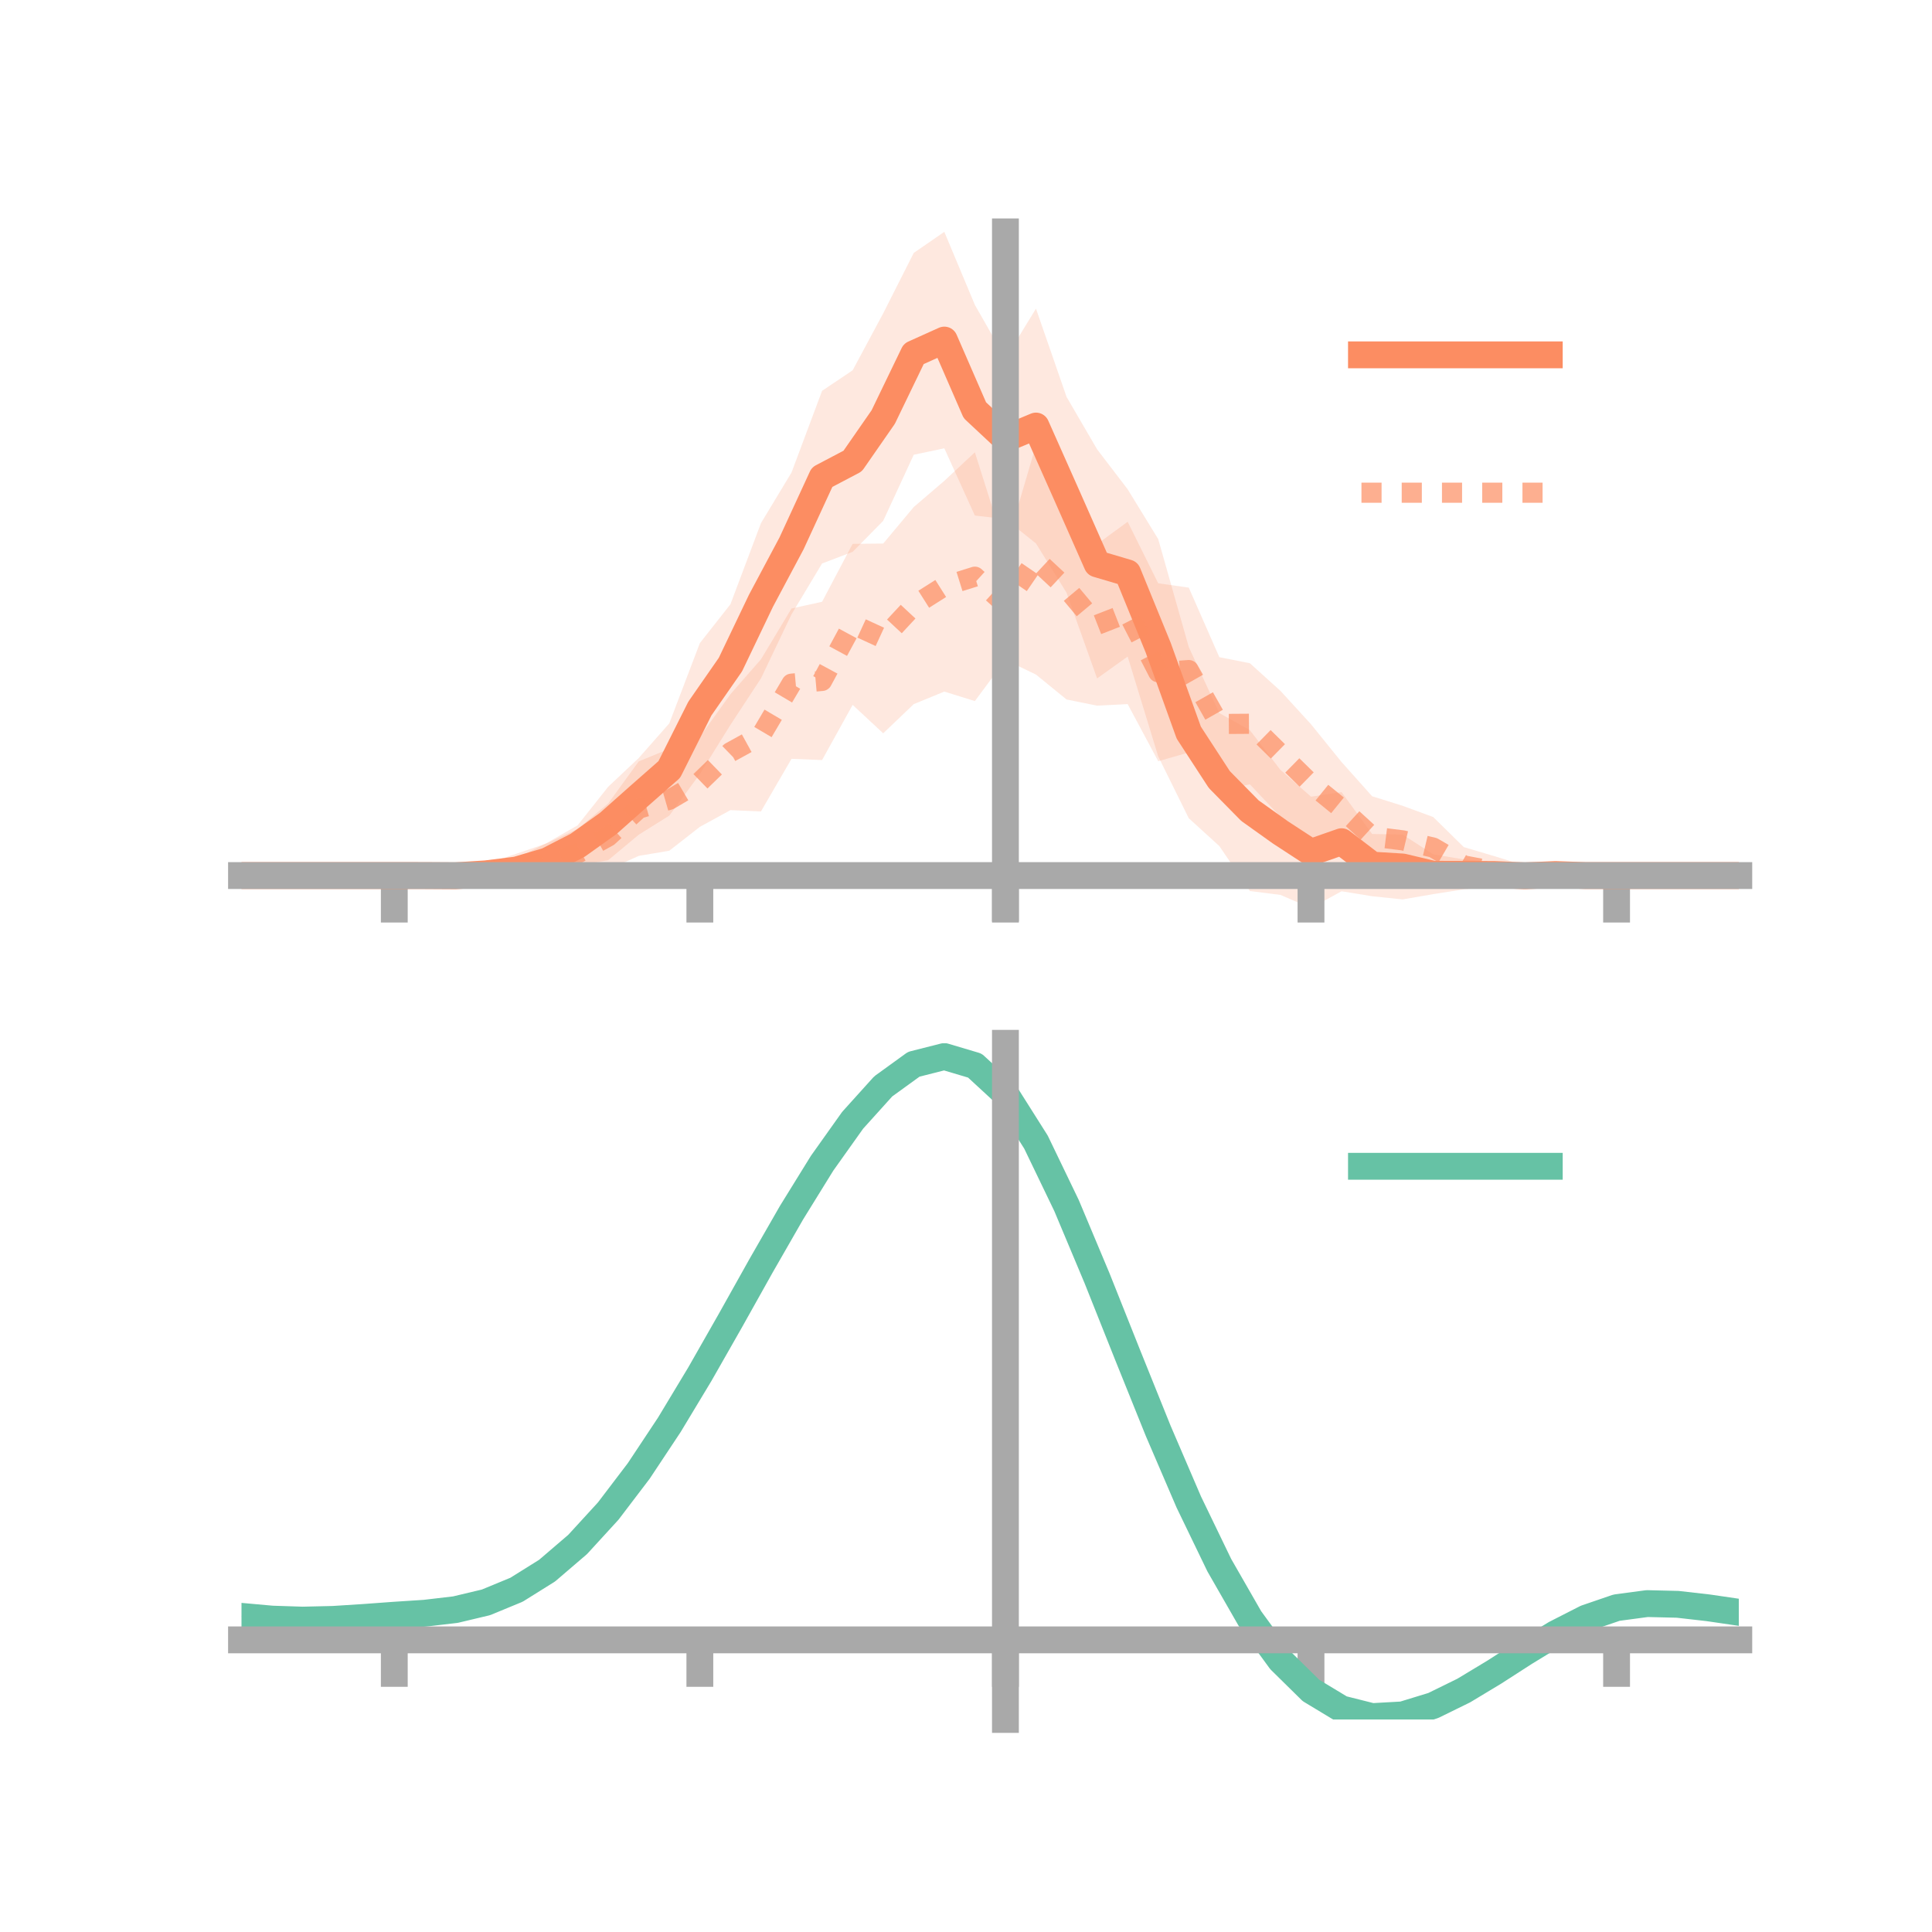 <?xml version="1.0" encoding="utf-8" standalone="no"?>
<!DOCTYPE svg PUBLIC "-//W3C//DTD SVG 1.1//EN"
  "http://www.w3.org/Graphics/SVG/1.1/DTD/svg11.dtd">
<!-- Created with matplotlib (https://matplotlib.org/) -->
<svg height="144pt" version="1.1" viewBox="0 0 144 144" width="144pt" xmlns="http://www.w3.org/2000/svg" xmlns:xlink="http://www.w3.org/1999/xlink">
 <defs>
  <style type="text/css">*{stroke-linecap:butt;stroke-linejoin:round;}</style>
 </defs>
 <g id="figure_1">
  <g id="patch_1">
   <path d="M 0 144 
L 144 144 
L 144 0 
L 0 0 
z
" style="fill:none;"/>
  </g>
  <g id="axes_1">
   <g id="patch_2">
    <path d="M 18 67.68 
L 129.6 67.68 
L 129.6 17.28 
L 18 17.28 
z
" style="fill:none;"/>
   </g>
   <g id="PolyCollection_1">
    <path clip-path="url(#p1241bfe546)" d="M 18 65.258 
L 18 65.258 
L 20.278 65.258 
L 22.555 65.258 
L 24.833 65.258 
L 27.11 65.258 
L 29.388 65.258 
L 31.665 65.219 
L 33.943 64.959 
L 36.22 64.602 
L 38.498 63.973 
L 40.776 62.819 
L 43.053 61.515 
L 45.331 58.641 
L 47.608 56.498 
L 49.886 53.914 
L 52.163 47.935 
L 54.441 45.041 
L 56.718 38.991 
L 58.996 35.218 
L 61.273 29.13 
L 63.551 27.6 
L 65.829 23.354 
L 68.106 18.851 
L 70.384 17.28 
L 72.661 22.724 
L 74.939 26.722 
L 77.216 23.003 
L 79.494 29.579 
L 81.771 33.489 
L 84.049 36.468 
L 86.327 40.181 
L 88.604 48.227 
L 90.882 53.149 
L 93.159 54.424 
L 95.437 57.385 
L 97.714 59.379 
L 99.992 59.04 
L 102.269 62.159 
L 104.547 62.204 
L 106.824 63.68 
L 109.102 64.053 
L 111.38 64.267 
L 113.657 64.759 
L 115.935 64.779 
L 118.212 65.178 
L 120.49 65.257 
L 122.767 65.258 
L 125.045 65.258 
L 127.322 65.258 
L 129.6 65.258 
L 129.6 65.258 
L 129.6 65.258 
L 127.322 65.258 
L 125.045 65.258 
L 122.767 65.258 
L 120.49 65.258 
L 118.212 65.342 
L 115.935 65.581 
L 113.657 65.795 
L 111.38 66.089 
L 109.102 66.285 
L 106.824 66.643 
L 104.547 67.037 
L 102.269 66.801 
L 99.992 66.429 
L 97.714 67.68 
L 95.437 66.702 
L 93.159 66.411 
L 90.882 63.06 
L 88.604 60.987 
L 86.327 56.378 
L 84.049 48.936 
L 81.771 50.566 
L 79.494 44.175 
L 77.216 40.506 
L 74.939 38.686 
L 72.661 38.427 
L 70.384 33.413 
L 68.106 33.895 
L 65.829 38.82 
L 63.551 41.131 
L 61.273 41.998 
L 58.996 45.787 
L 56.718 50.562 
L 54.441 54.03 
L 52.163 57.693 
L 49.886 60.79 
L 47.608 62.214 
L 45.331 64.114 
L 43.053 64.495 
L 40.776 65.526 
L 38.498 65.719 
L 36.22 65.656 
L 33.943 65.591 
L 31.665 65.302 
L 29.388 65.258 
L 27.11 65.258 
L 24.833 65.258 
L 22.555 65.258 
L 20.278 65.258 
L 18 65.258 
z
" style="fill:#fc8d62;fill-opacity:0.2;"/>
   </g>
   <g id="PolyCollection_2">
    <path clip-path="url(#p1241bfe546)" d="M 18 65.258 
L 18 65.258 
L 20.278 65.258 
L 22.555 65.258 
L 24.833 65.258 
L 27.11 65.258 
L 29.388 65.258 
L 31.665 65.201 
L 33.943 64.847 
L 36.22 64.386 
L 38.498 63.631 
L 40.776 62.848 
L 43.053 61.785 
L 45.331 59.888 
L 47.608 56.75 
L 49.886 55.813 
L 52.163 54.922 
L 54.441 51.744 
L 56.718 49.141 
L 58.996 45.354 
L 61.273 44.853 
L 63.551 40.534 
L 65.829 40.513 
L 68.106 37.792 
L 70.384 35.84 
L 72.661 33.711 
L 74.939 40.927 
L 77.216 33.184 
L 79.494 35.578 
L 81.771 40.556 
L 84.049 38.889 
L 86.327 43.476 
L 88.604 43.798 
L 90.882 48.982 
L 93.159 49.433 
L 95.437 51.492 
L 97.714 53.981 
L 99.992 56.797 
L 102.269 59.347 
L 104.547 60.061 
L 106.824 60.897 
L 109.102 63.137 
L 111.38 63.814 
L 113.657 64.513 
L 115.935 64.735 
L 118.212 65.098 
L 120.49 65.258 
L 122.767 65.258 
L 125.045 65.258 
L 127.322 65.258 
L 129.6 65.258 
L 129.6 65.258 
L 129.6 65.258 
L 127.322 65.258 
L 125.045 65.258 
L 122.767 65.258 
L 120.49 65.258 
L 118.212 65.4 
L 115.935 65.618 
L 113.657 65.765 
L 111.38 66.064 
L 109.102 65.872 
L 106.824 65.451 
L 104.547 65.208 
L 102.269 65.352 
L 99.992 63.741 
L 97.714 62.856 
L 95.437 60.881 
L 93.159 58.458 
L 90.882 58.939 
L 88.604 56.085 
L 86.327 56.737 
L 84.049 52.48 
L 81.771 52.596 
L 79.494 52.135 
L 77.216 50.28 
L 74.939 49.18 
L 72.661 52.254 
L 70.384 51.547 
L 68.106 52.481 
L 65.829 54.656 
L 63.551 52.538 
L 61.273 56.65 
L 58.996 56.558 
L 56.718 60.479 
L 54.441 60.383 
L 52.163 61.629 
L 49.886 63.408 
L 47.608 63.793 
L 45.331 64.814 
L 43.053 65.438 
L 40.776 65.957 
L 38.498 65.695 
L 36.22 65.707 
L 33.943 65.555 
L 31.665 65.323 
L 29.388 65.258 
L 27.11 65.258 
L 24.833 65.258 
L 22.555 65.258 
L 20.278 65.258 
L 18 65.258 
z
" style="fill:#fc8d62;fill-opacity:0.2;"/>
   </g>
   <g id="matplotlib.axis_1">
    <g id="xtick_1">
     <g id="line2d_1">
      <defs>
       <path d="M 0 0 
L 0 3.5 
" id="mdd7ce2b067" style="stroke:#a9a9a9;stroke-width:2;"/>
      </defs>
      <g>
       <use style="fill:#a9a9a9;stroke:#a9a9a9;stroke-width:2;" x="29.388" xlink:href="#mdd7ce2b067" y="65.258"/>
      </g>
     </g>
    </g>
    <g id="xtick_2">
     <g id="line2d_2">
      <g>
       <use style="fill:#a9a9a9;stroke:#a9a9a9;stroke-width:2;" x="52.163" xlink:href="#mdd7ce2b067" y="65.258"/>
      </g>
     </g>
    </g>
    <g id="xtick_3">
     <g id="line2d_3">
      <g>
       <use style="fill:#a9a9a9;stroke:#a9a9a9;stroke-width:2;" x="74.939" xlink:href="#mdd7ce2b067" y="65.258"/>
      </g>
     </g>
    </g>
    <g id="xtick_4">
     <g id="line2d_4">
      <g>
       <use style="fill:#a9a9a9;stroke:#a9a9a9;stroke-width:2;" x="97.714" xlink:href="#mdd7ce2b067" y="65.258"/>
      </g>
     </g>
    </g>
    <g id="xtick_5">
     <g id="line2d_5">
      <g>
       <use style="fill:#a9a9a9;stroke:#a9a9a9;stroke-width:2;" x="120.49" xlink:href="#mdd7ce2b067" y="65.258"/>
      </g>
     </g>
    </g>
   </g>
   <g id="matplotlib.axis_2"/>
   <g id="line2d_6">
    <path clip-path="url(#p1241bfe546)" d="M 18 65.258 
L 20.278 65.258 
L 22.555 65.258 
L 24.833 65.258 
L 27.11 65.258 
L 29.388 65.258 
L 31.665 65.261 
L 33.943 65.275 
L 36.22 65.129 
L 38.498 64.846 
L 40.776 64.173 
L 43.053 63.005 
L 45.331 61.378 
L 47.608 59.356 
L 49.886 57.352 
L 52.163 52.814 
L 54.441 49.536 
L 56.718 44.777 
L 58.996 40.503 
L 61.273 35.564 
L 63.551 34.366 
L 65.829 31.087 
L 68.106 26.373 
L 70.384 25.346 
L 72.661 30.576 
L 74.939 32.704 
L 77.216 31.755 
L 79.494 36.877 
L 81.771 42.028 
L 84.049 42.702 
L 86.327 48.279 
L 88.604 54.607 
L 90.882 58.105 
L 93.159 60.418 
L 95.437 62.044 
L 97.714 63.53 
L 99.992 62.735 
L 102.269 64.48 
L 104.547 64.62 
L 106.824 65.162 
L 109.102 65.169 
L 111.38 65.178 
L 113.657 65.277 
L 115.935 65.18 
L 118.212 65.26 
L 120.49 65.258 
L 122.767 65.258 
L 125.045 65.258 
L 127.322 65.258 
L 129.6 65.258 
" style="fill:none;stroke:#fc8d62;stroke-linecap:square;stroke-width:2;"/>
   </g>
   <g id="line2d_7">
    <path clip-path="url(#p1241bfe546)" d="M 18 65.258 
L 20.278 65.258 
L 22.555 65.258 
L 24.833 65.258 
L 27.11 65.258 
L 29.388 65.258 
L 31.665 65.262 
L 33.943 65.201 
L 36.22 65.046 
L 38.498 64.663 
L 40.776 64.402 
L 43.053 63.611 
L 45.331 62.351 
L 47.608 60.271 
L 49.886 59.611 
L 52.163 58.275 
L 54.441 56.064 
L 56.718 54.81 
L 58.996 50.956 
L 61.273 50.752 
L 63.551 46.536 
L 65.829 47.585 
L 68.106 45.136 
L 70.384 43.694 
L 72.661 42.983 
L 74.939 45.053 
L 77.216 41.732 
L 79.494 43.856 
L 81.771 46.576 
L 84.049 45.684 
L 86.327 50.107 
L 88.604 49.942 
L 90.882 53.961 
L 93.159 53.946 
L 95.437 56.186 
L 97.714 58.419 
L 99.992 60.269 
L 102.269 62.35 
L 104.547 62.635 
L 106.824 63.174 
L 109.102 64.504 
L 111.38 64.939 
L 113.657 65.139 
L 115.935 65.176 
L 118.212 65.249 
L 120.49 65.258 
L 122.767 65.258 
L 125.045 65.258 
L 127.322 65.258 
L 129.6 65.258 
" style="fill:none;stroke:#fc8d62;stroke-dasharray:1.5,1.5;stroke-dashoffset:0;stroke-opacity:0.7;stroke-width:1.5;"/>
   </g>
   <g id="patch_3">
    <path d="M 74.939 67.68 
L 74.939 17.28 
" style="fill:none;stroke:#a9a9a9;stroke-linecap:square;stroke-linejoin:miter;stroke-width:2;"/>
   </g>
   <g id="patch_4">
    <path d="M 129.6 67.68 
L 129.6 17.28 
" style="fill:none;"/>
   </g>
   <g id="patch_5">
    <path d="M 18 65.258 
L 129.6 65.258 
" style="fill:none;stroke:#a9a9a9;stroke-linecap:square;stroke-linejoin:miter;stroke-width:2;"/>
   </g>
   <g id="patch_6">
    <path d="M 18 17.28 
L 129.6 17.28 
" style="fill:none;"/>
   </g>
   <g id="legend_1">
    <g id="line2d_8">
     <path d="M 101.475 26.449 
L 115.475 26.449 
" style="fill:none;stroke:#fc8d62;stroke-linecap:square;stroke-width:2;"/>
    </g>
    <g id="line2d_9"/>
    <g id="text_1">
     <!--   -->
     <g transform="translate(121.075 28.899)scale(0.07 -0.07)">
      <defs>
       <path id="DejaVuSans-32"/>
      </defs>
      <use xlink:href="#DejaVuSans-32"/>
     </g>
    </g>
    <g id="line2d_10">
     <path d="M 101.475 36.724 
L 115.475 36.724 
" style="fill:none;stroke:#fc8d62;stroke-dasharray:1.5,1.5;stroke-dashoffset:0;stroke-opacity:0.7;stroke-width:1.5;"/>
    </g>
    <g id="line2d_11"/>
    <g id="text_2">
     <!--   -->
     <g transform="translate(121.075 39.174)scale(0.07 -0.07)">
      <use xlink:href="#DejaVuSans-32"/>
     </g>
    </g>
   </g>
  </g>
  <g id="axes_2">
   <g id="patch_7">
    <path d="M 18 128.16 
L 129.6 128.16 
L 129.6 77.76 
L 18 77.76 
z
" style="fill:none;"/>
   </g>
   <g id="PolyCollection_3">
    <path clip-path="url(#p4203baaeb3)" d="M 18 120.515 
L 18 120.433 
L 20.278 120.648 
L 22.555 120.723 
L 24.833 120.663 
L 27.11 120.51 
L 29.388 120.335 
L 31.665 120.181 
L 33.943 119.91 
L 36.22 119.362 
L 38.498 118.41 
L 40.776 116.964 
L 43.053 114.972 
L 45.331 112.427 
L 47.608 109.36 
L 49.886 105.84 
L 52.163 101.966 
L 54.441 97.869 
L 56.718 93.702 
L 58.996 89.642 
L 61.273 85.876 
L 63.551 82.604 
L 65.829 80.027 
L 68.106 78.348 
L 70.384 77.76 
L 72.661 78.45 
L 74.939 80.585 
L 77.216 84.243 
L 79.494 89.046 
L 81.771 94.555 
L 84.049 100.363 
L 86.327 106.111 
L 88.604 111.5 
L 90.882 116.296 
L 93.159 120.329 
L 95.437 123.498 
L 97.714 125.766 
L 99.992 127.152 
L 102.269 127.731 
L 104.547 127.61 
L 106.824 126.925 
L 109.102 125.827 
L 111.38 124.477 
L 113.657 123.038 
L 115.935 121.668 
L 118.212 120.52 
L 120.49 119.745 
L 122.767 119.441 
L 125.045 119.501 
L 127.322 119.771 
L 129.6 120.116 
L 129.6 120.224 
L 129.6 120.224 
L 127.322 119.903 
L 125.045 119.652 
L 122.767 119.602 
L 120.49 119.91 
L 118.212 120.694 
L 115.935 121.87 
L 113.657 123.286 
L 111.38 124.779 
L 109.102 126.178 
L 106.824 127.315 
L 104.547 128.025 
L 102.269 128.16 
L 99.992 127.593 
L 97.714 126.23 
L 95.437 124.015 
L 93.159 120.938 
L 90.882 117.035 
L 88.604 112.4 
L 86.327 107.191 
L 84.049 101.63 
L 81.771 96.006 
L 79.494 90.666 
L 77.216 86.009 
L 74.939 82.463 
L 72.661 80.398 
L 70.384 79.734 
L 68.106 80.303 
L 65.829 81.92 
L 63.551 84.394 
L 61.273 87.529 
L 58.996 91.13 
L 56.718 95.006 
L 54.441 98.977 
L 52.163 102.878 
L 49.886 106.562 
L 47.608 109.911 
L 45.331 112.83 
L 43.053 115.26 
L 40.776 117.171 
L 38.498 118.571 
L 36.22 119.5 
L 33.943 120.036 
L 31.665 120.298 
L 29.388 120.441 
L 27.11 120.601 
L 24.833 120.736 
L 22.555 120.783 
L 20.278 120.71 
L 18 120.515 
z
" style="fill:#66c2a5;fill-opacity:0.2;"/>
   </g>
   <g id="matplotlib.axis_3">
    <g id="xtick_6">
     <g id="line2d_12">
      <g>
       <use style="fill:#a9a9a9;stroke:#a9a9a9;stroke-width:2;" x="29.388" xlink:href="#mdd7ce2b067" y="122.224"/>
      </g>
     </g>
    </g>
    <g id="xtick_7">
     <g id="line2d_13">
      <g>
       <use style="fill:#a9a9a9;stroke:#a9a9a9;stroke-width:2;" x="52.163" xlink:href="#mdd7ce2b067" y="122.224"/>
      </g>
     </g>
    </g>
    <g id="xtick_8">
     <g id="line2d_14">
      <g>
       <use style="fill:#a9a9a9;stroke:#a9a9a9;stroke-width:2;" x="74.939" xlink:href="#mdd7ce2b067" y="122.224"/>
      </g>
     </g>
    </g>
    <g id="xtick_9">
     <g id="line2d_15">
      <g>
       <use style="fill:#a9a9a9;stroke:#a9a9a9;stroke-width:2;" x="97.714" xlink:href="#mdd7ce2b067" y="122.224"/>
      </g>
     </g>
    </g>
    <g id="xtick_10">
     <g id="line2d_16">
      <g>
       <use style="fill:#a9a9a9;stroke:#a9a9a9;stroke-width:2;" x="120.49" xlink:href="#mdd7ce2b067" y="122.224"/>
      </g>
     </g>
    </g>
   </g>
   <g id="matplotlib.axis_4"/>
   <g id="line2d_17">
    <path clip-path="url(#p4203baaeb3)" d="M 18 120.474 
L 20.278 120.679 
L 22.555 120.753 
L 24.833 120.7 
L 27.11 120.555 
L 29.388 120.388 
L 31.665 120.24 
L 33.943 119.973 
L 36.22 119.431 
L 38.498 118.49 
L 40.776 117.067 
L 43.053 115.116 
L 45.331 112.629 
L 47.608 109.636 
L 49.886 106.201 
L 52.163 102.422 
L 54.441 98.423 
L 56.718 94.354 
L 58.996 90.386 
L 61.273 86.703 
L 63.551 83.499 
L 65.829 80.974 
L 68.106 79.325 
L 70.384 78.747 
L 72.661 79.424 
L 74.939 81.524 
L 77.216 85.126 
L 79.494 89.856 
L 81.771 95.281 
L 84.049 100.997 
L 86.327 106.651 
L 88.604 111.95 
L 90.882 116.665 
L 93.159 120.633 
L 95.437 123.757 
L 97.714 125.998 
L 99.992 127.373 
L 102.269 127.945 
L 104.547 127.817 
L 106.824 127.12 
L 109.102 126.002 
L 111.38 124.628 
L 113.657 123.162 
L 115.935 121.769 
L 118.212 120.607 
L 120.49 119.827 
L 122.767 119.522 
L 125.045 119.577 
L 127.322 119.837 
L 129.6 120.17 
" style="fill:none;stroke:#66c2a5;stroke-linecap:square;stroke-width:2;"/>
   </g>
   <g id="patch_8">
    <path d="M 74.939 128.16 
L 74.939 77.76 
" style="fill:none;stroke:#a9a9a9;stroke-linecap:square;stroke-linejoin:miter;stroke-width:2;"/>
   </g>
   <g id="patch_9">
    <path d="M 129.6 128.16 
L 129.6 77.76 
" style="fill:none;"/>
   </g>
   <g id="patch_10">
    <path d="M 18 122.224 
L 129.6 122.224 
" style="fill:none;stroke:#a9a9a9;stroke-linecap:square;stroke-linejoin:miter;stroke-width:2;"/>
   </g>
   <g id="patch_11">
    <path d="M 18 77.76 
L 129.6 77.76 
" style="fill:none;"/>
   </g>
   <g id="legend_2">
    <g id="line2d_18">
     <path d="M 101.475 86.929 
L 115.475 86.929 
" style="fill:none;stroke:#66c2a5;stroke-linecap:square;stroke-width:2;"/>
    </g>
    <g id="line2d_19"/>
    <g id="text_3">
     <!--   -->
     <g transform="translate(121.075 89.379)scale(0.07 -0.07)">
      <use xlink:href="#DejaVuSans-32"/>
     </g>
    </g>
   </g>
  </g>
 </g>
 <defs>
  <clipPath id="p1241bfe546">
   <rect height="50.4" width="111.6" x="18" y="17.28"/>
  </clipPath>
  <clipPath id="p4203baaeb3">
   <rect height="50.4" width="111.6" x="18" y="77.76"/>
  </clipPath>
 </defs>
</svg>
